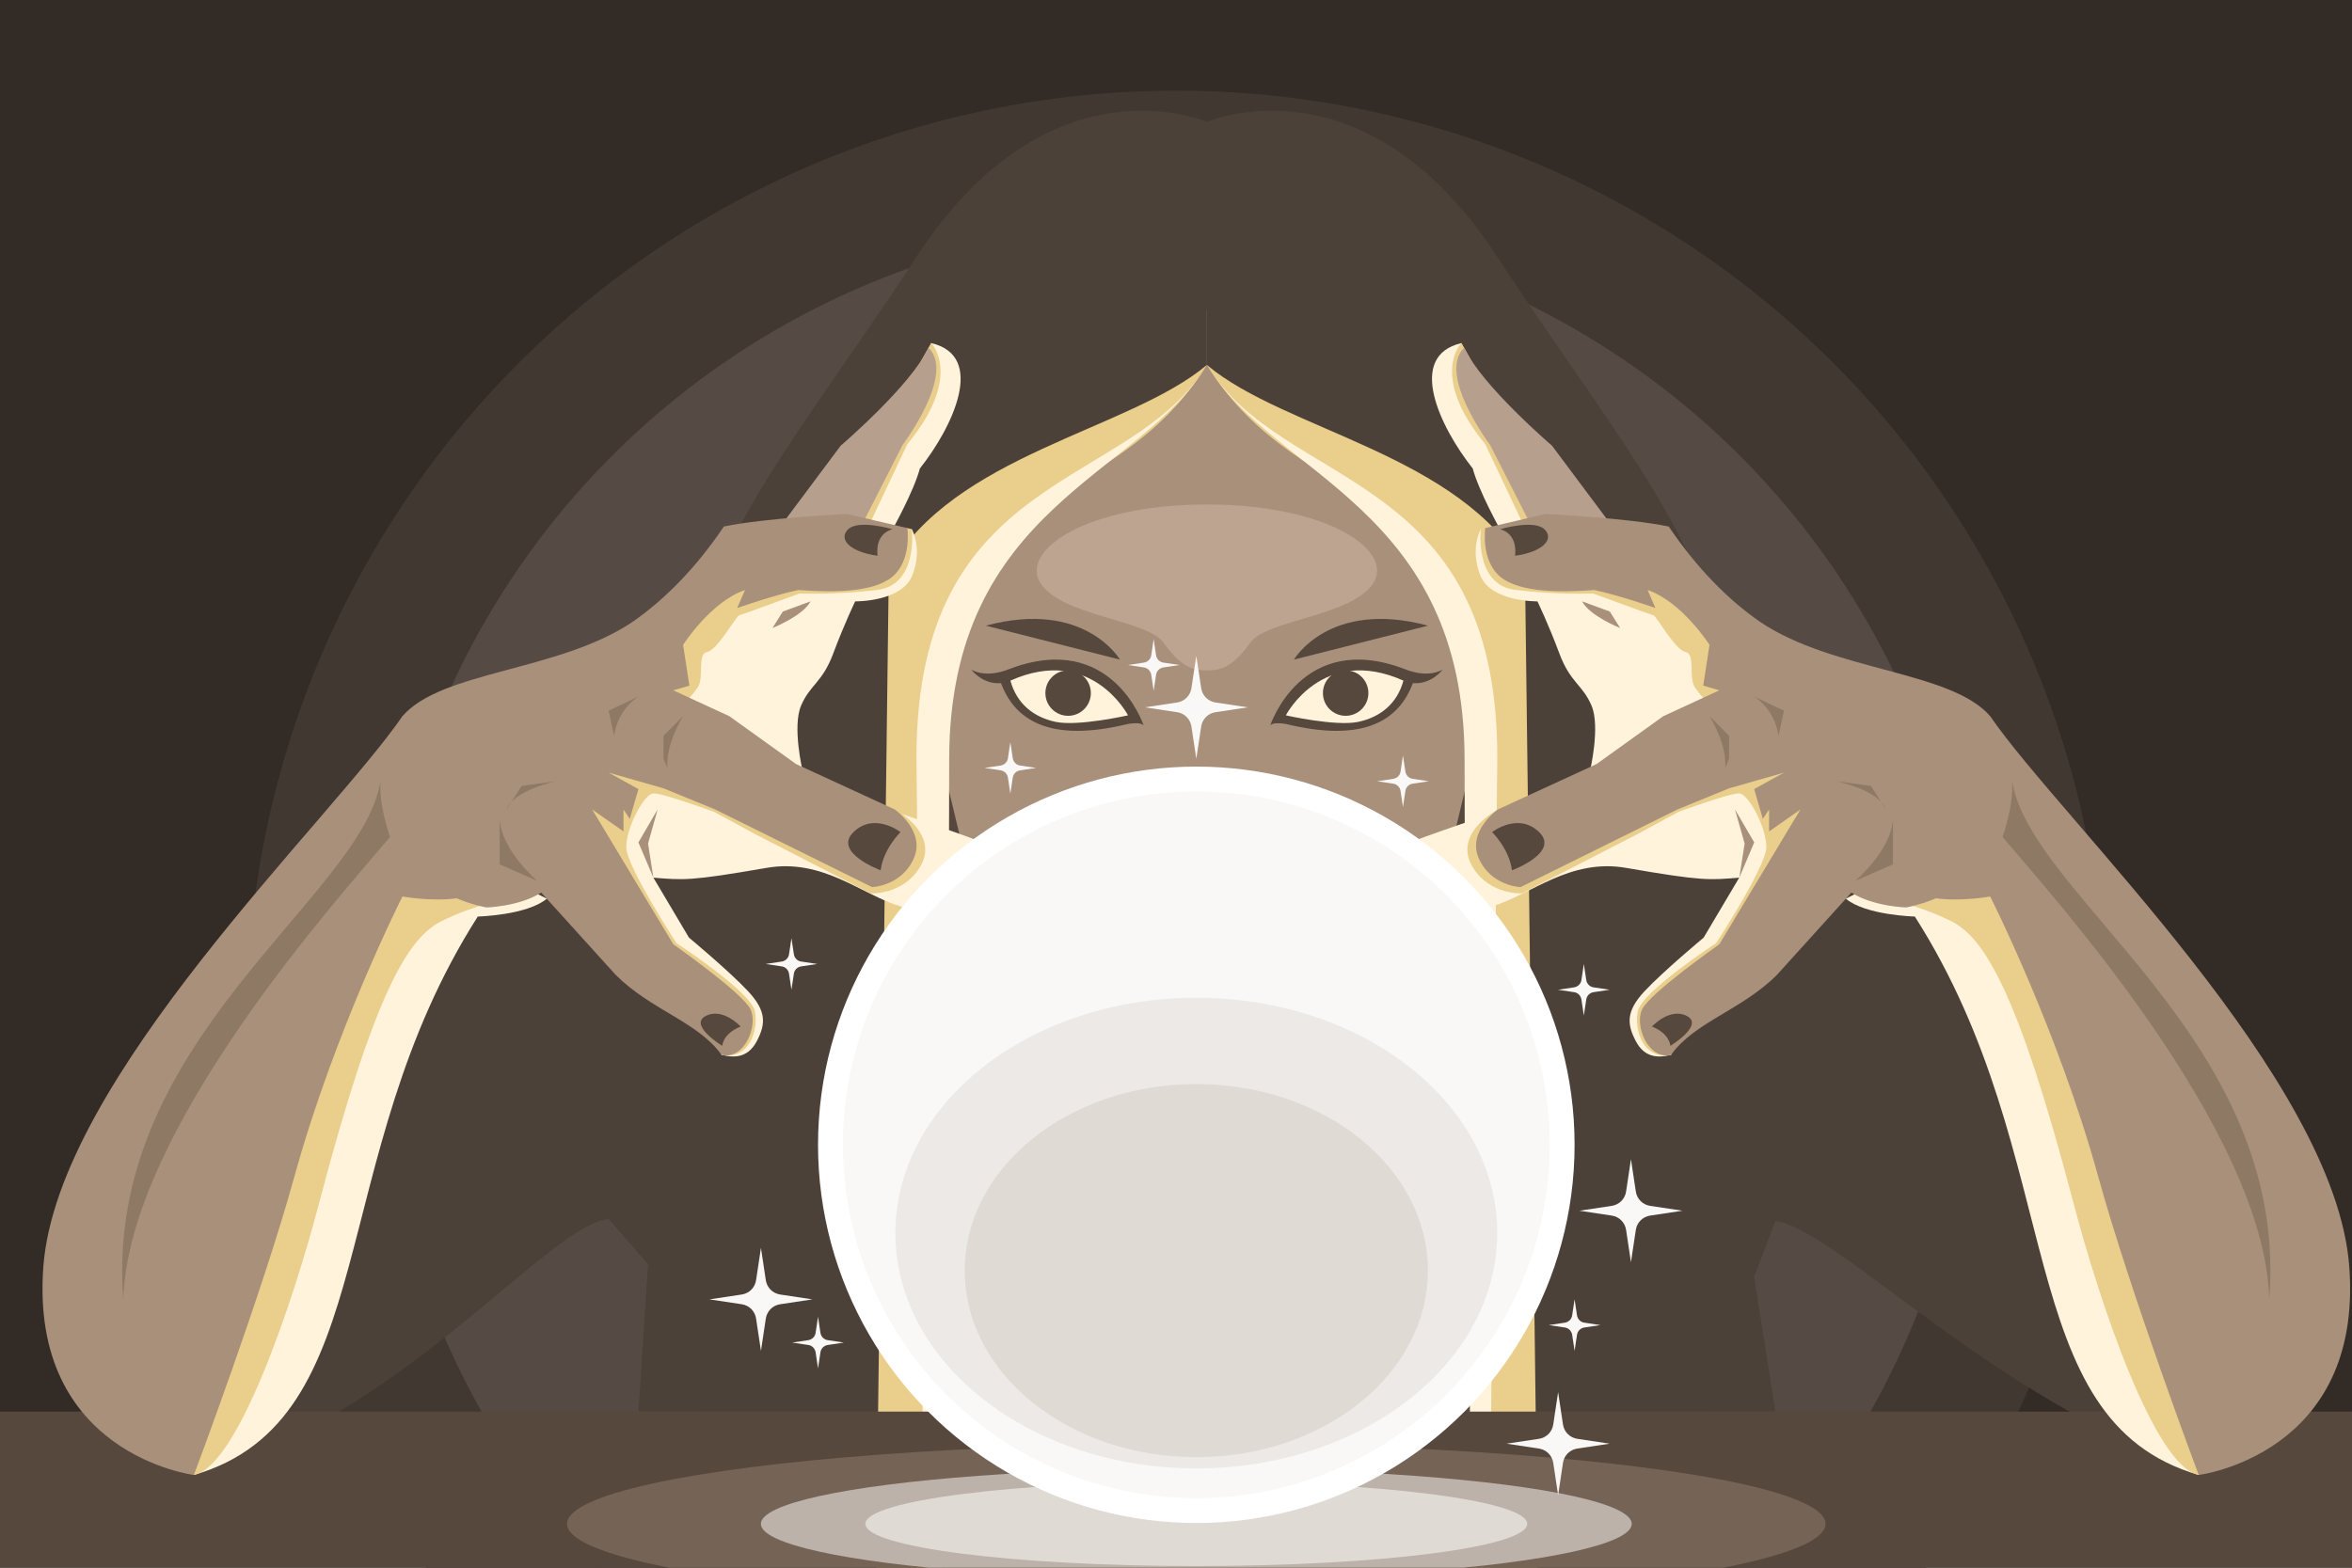<?xml version="1.0" encoding="utf-8"?>
<!-- Generator: Adobe Illustrator 22.0.1, SVG Export Plug-In . SVG Version: 6.00 Build 0)  -->
<svg version="1.1" id="layer_1" xmlns="http://www.w3.org/2000/svg" xmlns:xlink="http://www.w3.org/1999/xlink" x="0px" y="0px"
	 width="3000px" height="2000px" viewBox="0 0 3000 2000" style="enable-background:new 0 0 3000 2000;" xml:space="preserve">
<style type="text/css">
	.st0{clip-path:url(#SVGID_2_);}
	.st1{fill:#332B25;}
	.st2{fill:#423832;}
	.st3{fill:#564A44;}
	.st4{fill:#A8907B;}
	.st5{fill:#56483C;}
	.st6{fill:#4C4139;}
	.st7{fill:#EACE8B;}
	.st8{fill:#FFF3DC;}
	.st9{fill:#BCA491;}
	.st10{fill:#493524;}
	.st11{fill:#B79F8D;}
	.st12{fill:#8E7965;}
	.st13{fill:#756356;}
	.st14{fill:#BCB2AA;}
	.st15{fill:#E0DAD5;}
	.st16{fill:#FFFFFF;}
	.st17{fill:#F9F8F7;}
	.st18{fill:#EDE9E6;}
</style>
<g>
	<defs>
		<rect id="SVGID_1_" width="3000" height="2000"/>
	</defs>
	<clipPath id="SVGID_2_">
		<use xlink:href="#SVGID_1_"  style="overflow:visible;"/>
	</clipPath>
	<g class="st0">
		<g>
			<rect class="st1" width="3000" height="2000"/>
			<circle class="st2" cx="1500" cy="1300.7" r="1185.1"/>
			<circle class="st3" cx="1500" cy="1300.7" r="1017.2"/>
		</g>
		<g>
			<path class="st4" d="M1438.8,389.3l-269.7,249c0,0-67.7,424.7-53.8,432.9s160.8,278.2,160.8,278.2l374.2,48l278.2-162.5
				l15.4-608.6l-260.6-222L1438.8,389.3z"/>
			<polygon class="st5" points="1199.7,964.2 1257.5,1204.8 1228.6,1262.6 1194.3,1214.6 			"/>
			<polygon class="st5" points="1879.1,964.2 1821.4,1204.8 1850.3,1262.6 1884.5,1214.6 			"/>
			<path class="st6" d="M1539.4,465.6v-310c0,0-200.6-88-370.3,172s-332.8,432-275.3,632v1198h254.8V932.4l51.1-214.9l98.3-100
				l202-108L1539.4,465.6z"/>
			<path class="st7" d="M1539.4,465.6c-124,200-339.7,130-339.7,476s-8.2,1229.9-8.2,1229.9h-76.2l18.4-1444.7
				C1216.7,579.2,1439.4,549.6,1539.4,465.6z"/>
			<path class="st8" d="M1539.4,465.6c-84,142-328.7,180-328.7,504s-11,1188-11,1188h-19.6l-11.1-1192
				C1169.1,597.6,1443.4,625.6,1539.4,465.6z"/>
			<path class="st6" d="M1539.4,465.6v-310c0,0,200.6-88,370.3,172s332.8,432,275.3,632v1198h-254.8V932.4l-51.1-214.9l-98.3-100
				l-202-108L1539.4,465.6z"/>
			<path class="st7" d="M1539.4,465.6c124,200,339.7,130,339.7,476s8.2,1229.9,8.2,1229.9h76.2l-18.4-1444.7
				C1862.1,579.2,1639.4,549.6,1539.4,465.6z"/>
			<path class="st8" d="M1539.4,465.6c84,142,328.7,180,328.7,504s11,1188,11,1188h19.6l11.1-1192
				C1909.8,597.6,1635.4,625.6,1539.4,465.6z"/>
			<g>
				<path class="st5" d="M1458.8,925.7c0,0-40-122.2-171.3-72.2c-31.3,12.7-48.7,0.7-48.7,0.7s14,19.3,38,17.3
					c17.3,46.7,60.7,74.4,152.7,54.2C1456,918.8,1458.8,925.7,1458.8,925.7z"/>
				<path class="st8" d="M1438.8,912.6c0,0-46.7-90.3-150-44.3c8,29.3,29.3,46.7,58,52.7C1375.4,926.9,1438.8,912.6,1438.8,912.6z"
					/>
				<circle class="st5" cx="1362.4" cy="884.2" r="29"/>
				<path class="st5" d="M1428.5,841.5c0,0-45-77.2-171-43.3L1428.5,841.5z"/>
			</g>
			<g>
				<path class="st5" d="M1620.1,925.7c0,0,40-122.2,171.3-72.2c31.3,12.7,48.7,0.7,48.7,0.7s-14,19.3-38,17.3
					c-17.3,46.7-60.7,74.4-152.7,54.2C1622.8,918.8,1620.1,925.7,1620.1,925.7z"/>
				<path class="st8" d="M1640.1,912.6c0,0,46.7-90.3,150-44.3c-8,29.3-29.3,46.7-58,52.7C1703.4,926.9,1640.1,912.6,1640.1,912.6z"
					/>
				<circle class="st5" cx="1716.4" cy="884.2" r="29"/>
				<path class="st5" d="M1650.4,841.5c0,0,45-77.2,171-43.3L1650.4,841.5z"/>
			</g>
			<path class="st9" d="M1539.4,643.6c-154,0-239.2,58.8-212.1,100.6c27.2,41.8,135.1,46.5,156.1,75c21,28.5,34,36.1,56,36.1
				s35-7.6,56-36.1c21-28.5,128.9-33.2,156.1-75C1778.7,702.4,1693.4,643.6,1539.4,643.6z"/>
		</g>
		<path class="st10" d="M1987.4,1009.7c0,0,17.6,11.3,16,38c0,0,46.7-2.7,43.3-31.3C2043.4,987.7,1987.4,1009.7,1987.4,1009.7z"/>
		<path class="st6" d="M247.3,1881.7c265.9-71.8,449.5-317.7,529-326.7l50.3,58l-12.3,187.9h130.4l53.8-887.2l-392.3,111.2
			l-163.6,335L247.3,1881.7z"/>
		<path class="st6" d="M2831.5,1881.7c-265.9-71.8-487.5-314.8-567-323.8l-27,71.1l27,171.9h-130.4l-53.8-887.2l392.3,111.2
			l163.6,335L2831.5,1881.7z"/>
		<rect x="-58.6" y="1800.9" class="st5" width="3128" height="428.1"/>
		<g>
			<path class="st8" d="M697.4,1146.5c-25.1,21.2-88,22.8-88,22.8c-197.7,309.7-120,642-362.1,712.4l-8.4-416.9l222-341.1l97.5-47.5
				L697.4,1146.5z"/>
			<path class="st7" d="M247.3,1881.7c56.1-10.5,126.7-220.9,159.6-346.4c70.5-268.5,113.5-338.8,156-360
				c42.5-21.2,83.4-28.5,83.4-28.5l-119.4-27.1l-112.5,58.6l-175.5,378L247.3,1881.7z"/>
			<path class="st8" d="M920.3,1345.7c18.3,4.7,34.7,2.7,45.3-18c10.7-20.7,12.7-37.3-11.3-63c-24-25.7-75.5-68.5-75.5-68.5
				l-45.4-76.5c38.4,3,45.7,4.6,144.4-12.5c72-12.5,121.5,34.5,171,49.2c42,13.3,133.5,37.3,146.5-13.2s-22-62-84.5-84
				s-113-37.5-113-37.5l-74-38c0,0-13.5-56.5-2-83.5s27-29,41-66.5s28-66.5,28-66.5s59.1,1,72.8-33c13.7-34-0.5-59-0.5-59h-24.6
				c0,0,27.3-49,34.8-77.5c42-53,85-143.5,14.5-160l-66.5,138.5l-95,126.5l-89,29l-128,135l-86,113l7.8,140l194.2,198L920.3,1345.7z
				"/>
			<path class="st7" d="M1141.3,1032.7c21,12,53.5,39.5,31.5,74.5s-62.5,32.5-62.5,32.5l-147-75.5l-52.5-28.5c0,0-65.4-24-77.4-23.5
				s-35,44.4-34.6,69c0.5,24.6,64,122,64,122s95,62,100,87s-8,62.5-42.5,55.5l-26.5-62l-184.5-186l34-110.5l33-21l122,13.5
				L1141.3,1032.7z"/>
			<path class="st7" d="M1157.3,673.7l5.8,1.5c0,0,8.2,70.5-43.2,77.2c-51.3,6.7-100,4.7-100,4.7s-74,27.3-77.3,28
				c-3.3,0.7-28,44.7-40.7,46.7s-4,32-11.3,44c-7.3,12-23.3,26.7-23.3,26.7l-33.9-13.7l12.9-70.3l80.3-95.3l101.3-24.7L1157.3,673.7
				z"/>
			<path class="st7" d="M1184.3,443.7l3.5-6c0,0,41.5,41.5-30.5,129l-48.5,102.5l-31.5-7.5l41-100.5L1184.3,443.7z"/>
			<path class="st11" d="M1003.2,661.1l69.1-92.5c0,0,90-77,112-125c35,34-33,124-33,124l-47.6,93.5l-67.4,17.5L1003.2,661.1z"/>
			<path class="st4" d="M806.3,793.7c-94,63-243,62-293,120c-30,91-28,216,107,244c0,0,42-1,70-19l95,105c45,45,105,60,135,102
				c29,7,47-37,37-58s-98.5-83-98.5-83l-103.5-172l40,28v-28l8,12l11-38l-38-21l70,20l66,27l200,99c0,0,37-1,53-36s-24-63-24-63
				l-126-58l-85-61l-71.5-33l20.5-6l-8-52c0,0,35-55,79-70l-10,23c0,0,45-16,78-23c40,3,95,4,120-17s19-62,19-62l-77-18
				c0,0-104,5-157,16C888.3,723.7,848.3,764.7,806.3,793.7z"/>
			<path class="st12" d="M814.3,888.7c0,0-26,15-31,50l-7-32L814.3,888.7z"/>
			<path class="st12" d="M709.3,996.7c0,0-54,11-63,36l19-30L709.3,996.7z"/>
			<path class="st12" d="M871.3,913.7l-25,25v29l5,12C851.3,979.7,847.3,953.7,871.3,913.7z"/>
			<path class="st12" d="M685.3,1123.7c0,0-46-39-48-79v58L685.3,1123.7z"/>
			<path class="st4" d="M1033.8,767.2l-35.3,13l-13.2,21C985.3,801.2,1024.3,785.7,1033.8,767.2z"/>
			<polygon class="st4" points="838.8,1032.7 814.3,1074.7 833.4,1119.7 826.6,1076.2 			"/>
			<path class="st5" d="M921.3,1334.3c0,0,0.2-15.3,23.4-24.7c0,0-23-25-44.8-13.3S921.3,1334.3,921.3,1334.3z"/>
			<path class="st5" d="M1123.3,1110.3c3.3-27.3,25.3-48.7,25.3-48.7s-33.3-26-60,0C1062,1087.7,1123.3,1110.3,1123.3,1110.3z"/>
			<path class="st5" d="M1138.5,675.2c0,0-22.5,3.8-19.2,33.8c-34.7-4.7-50.8-21-37.4-33.8C1095.3,662.3,1138.5,675.2,1138.5,675.2z
				"/>
			<path class="st4" d="M513.3,913.7c-92,134-440,462-458,702s192,266,192,266s86.9-231.1,128-380c51.8-187.9,138-358,138-358
				s36.5,6.7,69.2,2.3S513.3,913.7,513.3,913.7z"/>
			<path class="st12" d="M485.3,996.7c-2,33,12.3,71,12.3,71c-62.3,74-334.3,374-340.3,590C131.3,1327.2,461.3,1145.7,485.3,996.7z"
				/>
		</g>
		<g>
			<path class="st8" d="M2354.4,1146.5c25.1,21.2,88,22.8,88,22.8c197.7,309.7,120,642,362.1,712.4l8.4-416.9l-222-341.1l-97.5-47.5
				L2354.4,1146.5z"/>
			<path class="st7" d="M2804.5,1881.7c-56.1-10.5-126.7-220.9-159.6-346.4c-70.5-268.5-113.5-338.8-156-360
				c-42.5-21.2-83.4-28.5-83.4-28.5l119.4-27.1l112.5,58.6l175.5,378L2804.5,1881.7z"/>
			<path class="st8" d="M2131.5,1345.7c-18.3,4.7-34.7,2.7-45.3-18c-10.7-20.7-12.7-37.3,11.3-63c24-25.7,75.5-68.5,75.5-68.5
				l45.4-76.5c-38.4,3-45.7,4.6-144.4-12.5c-72-12.5-121.5,34.5-171,49.2c-42,13.3-133.5,37.3-146.5-13.2s22-62,84.5-84
				s113-37.5,113-37.5l74-38c0,0,13.5-56.5,2-83.5s-27-29-41-66.5s-28-66.5-28-66.5s-59.1,1-72.8-33c-13.7-34,0.5-59,0.5-59h24.6
				c0,0-27.3-49-34.8-77.5c-42-53-85-143.5-14.5-160l66.5,138.5l95,126.5l89,29l128,135l86,113l-7.8,140l-194.2,198L2131.5,1345.7z"
				/>
			<path class="st7" d="M1910.5,1032.7c-21,12-53.5,39.5-31.5,74.5s62.5,32.5,62.5,32.5l147-75.5l52.5-28.5c0,0,65.4-24,77.4-23.5
				s35,44.4,34.6,69c-0.5,24.6-64,122-64,122s-95,62-100,87s8,62.5,42.5,55.5l26.5-62l184.5-186l-34-110.5l-33-21l-122,13.5
				L1910.5,1032.7z"/>
			<path class="st7" d="M1894.5,673.7l-5.8,1.5c0,0-8.2,70.5,43.2,77.2c51.3,6.7,100,4.7,100,4.7s74,27.3,77.3,28
				c3.3,0.7,28,44.7,40.7,46.7s4,32,11.3,44c7.3,12,23.3,26.7,23.3,26.7l33.9-13.7l-12.9-70.3l-80.3-95.3l-101.3-24.7L1894.5,673.7z
				"/>
			<path class="st7" d="M1867.5,443.7l-3.5-6c0,0-41.5,41.5,30.5,129l48.5,102.5l31.5-7.5l-41-100.5L1867.5,443.7z"/>
			<path class="st11" d="M2048.7,661.1l-69.1-92.5c0,0-90-77-112-125c-35,34,33,124,33,124l47.6,93.5l67.4,17.5L2048.7,661.1z"/>
			<path class="st4" d="M2245.5,793.7c94,63,243,62,293,120c30,91,28,216-107,244c0,0-42-1-70-19l-95,105c-45,45-105,60-135,102
				c-29,7-47-37-37-58s98.5-83,98.5-83l103.5-172l-40,28v-28l-8,12l-11-38l38-21l-70,20l-66,27l-200,99c0,0-37-1-53-36s24-63,24-63
				l126-58l85-61l71.5-33l-20.5-6l8-52c0,0-35-55-79-70l10,23c0,0-45-16-78-23c-40,3-95,4-120-17s-19-62-19-62l77-18
				c0,0,104,5,157,16C2163.5,723.7,2203.5,764.7,2245.5,793.7z"/>
			<path class="st12" d="M2237.5,888.7c0,0,26,15,31,50l7-32L2237.5,888.7z"/>
			<path class="st12" d="M2342.5,996.7c0,0,54,11,63,36l-19-30L2342.5,996.7z"/>
			<path class="st12" d="M2180.5,913.7l25,25v29l-5,12C2200.5,979.7,2204.5,953.7,2180.5,913.7z"/>
			<path class="st12" d="M2366.5,1123.7c0,0,46-39,48-79v58L2366.5,1123.7z"/>
			<path class="st4" d="M2018,767.2l35.3,13l13.2,21C2066.5,801.2,2027.5,785.7,2018,767.2z"/>
			<polygon class="st4" points="2213,1032.7 2237.5,1074.7 2218.5,1119.7 2225.3,1076.2 			"/>
			<path class="st5" d="M2130.5,1334.3c0,0-0.2-15.3-23.4-24.7c0,0,23-25,44.8-13.3S2130.5,1334.3,2130.5,1334.3z"/>
			<path class="st5" d="M1928.5,1110.3c-3.3-27.3-25.3-48.7-25.3-48.7s33.3-26,60,0C1989.9,1087.7,1928.5,1110.3,1928.5,1110.3z"/>
			<path class="st5" d="M1913.3,675.2c0,0,22.5,3.8,19.2,33.8c34.7-4.7,50.8-21,37.4-33.8C1956.5,662.3,1913.3,675.2,1913.3,675.2z"
				/>
			<path class="st4" d="M2538.5,913.7c92,134,440,462,458,702s-192,266-192,266s-86.9-231.1-128-380c-51.8-187.9-138-358-138-358
				s-36.5,6.7-69.2,2.3S2538.5,913.7,2538.5,913.7z"/>
			<path class="st12" d="M2566.5,996.7c2,33-12.3,71-12.3,71c62.3,74,334.3,374,340.3,590C2920.5,1327.2,2590.5,1145.7,2566.5,996.7
				z"/>
		</g>
		<g>
			<ellipse class="st13" cx="1525.9" cy="1944.1" rx="802.6" ry="102.3"/>
			<ellipse class="st14" cx="1525.9" cy="1944.1" rx="555.4" ry="70.8"/>
			<ellipse class="st15" cx="1525.9" cy="1944.1" rx="422.1" ry="53.8"/>
		</g>
		<g>
			<circle class="st16" cx="1525.9" cy="1460.5" r="482.5"/>
			<circle class="st17" cx="1525.9" cy="1460.5" r="450.8"/>
			<ellipse class="st18" cx="1525.9" cy="1573.1" rx="383.8" ry="300.2"/>
			<ellipse class="st15" cx="1525.9" cy="1621" rx="295.4" ry="238"/>
		</g>
		<path class="st17" d="M995.1,1651.5c-9.5-1.4-16.9-8.8-18.3-18.3l-6.2-41.2l-6.2,41.2c-1.4,9.5-8.8,16.9-18.3,18.3l-41.2,6.2
			l41.2,6.2c9.5,1.4,16.9,8.8,18.3,18.3l6.2,41.2l6.2-41.2c1.4-9.5,8.8-16.9,18.3-18.3l41.2-6.2L995.1,1651.5z"/>
		<path class="st17" d="M1021.8,1226.7c-4.7-0.7-8.4-4.4-9.2-9.2l-3.1-20.6l-3.1,20.6c-0.7,4.7-4.4,8.4-9.2,9.2l-20.6,3.1l20.6,3.1
			c4.7,0.7,8.4,4.4,9.2,9.2l3.1,20.6l3.1-20.6c0.7-4.7,4.4-8.4,9.2-9.2l20.6-3.1L1021.8,1226.7z"/>
		<path class="st17" d="M1055.7,1709.7c-4.7-0.7-8.4-4.4-9.2-9.2l-3.1-20.6l-3.1,20.6c-0.7,4.7-4.4,8.4-9.2,9.2l-20.6,3.1l20.6,3.1
			c4.7,0.7,8.4,4.4,9.2,9.2l3.1,20.6l3.1-20.6c0.7-4.7,4.4-8.4,9.2-9.2l20.6-3.1L1055.7,1709.7z"/>
		<path class="st17" d="M1301,976.6c-4.7-0.7-8.4-4.4-9.2-9.2l-3.1-20.6l-3.1,20.6c-0.7,4.7-4.4,8.4-9.2,9.2l-20.6,3.1l20.6,3.1
			c4.7,0.7,8.4,4.4,9.2,9.2l3.1,20.6l3.1-20.6c0.7-4.7,4.4-8.4,9.2-9.2l20.6-3.1L1301,976.6z"/>
		<path class="st17" d="M1801.8,993.6c-4.7-0.7-8.4-4.4-9.2-9.2l-3.1-20.6l-3.1,20.6c-0.7,4.7-4.4,8.4-9.2,9.2l-20.6,3.1l20.6,3.1
			c4.7,0.7,8.4,4.4,9.2,9.2l3.1,20.6l3.1-20.6c0.7-4.7,4.4-8.4,9.2-9.2l20.6-3.1L1801.8,993.6z"/>
		<path class="st17" d="M2032.5,1259.6c-4.7-0.7-8.4-4.4-9.2-9.2l-3.1-20.6l-3.1,20.6c-0.7,4.7-4.4,8.4-9.2,9.2l-20.6,3.1l20.6,3.1
			c4.7,0.7,8.4,4.4,9.2,9.2l3.1,20.6l3.1-20.6c0.7-4.7,4.4-8.4,9.2-9.2l20.6-3.1L2032.5,1259.6z"/>
		<path class="st17" d="M2020.7,1687.4c-4.7-0.7-8.4-4.4-9.2-9.2l-3.1-20.6l-3.1,20.6c-0.7,4.7-4.4,8.4-9.2,9.2l-20.6,3.1l20.6,3.1
			c4.7,0.7,8.4,4.4,9.2,9.2l3.1,20.6l3.1-20.6c0.7-4.7,4.4-8.4,9.2-9.2l20.6-3.1L2020.7,1687.4z"/>
		<path class="st17" d="M1483.8,845.3c-4.7-0.7-8.4-4.4-9.2-9.2l-3.1-20.6l-3.1,20.6c-0.7,4.7-4.4,8.4-9.2,9.2l-20.6,3.1l20.6,3.1
			c4.7,0.7,8.4,4.4,9.2,9.2l3.1,20.6l3.1-20.6c0.7-4.7,4.4-8.4,9.2-9.2l20.6-3.1L1483.8,845.3z"/>
		<path class="st17" d="M1550.4,896.2c-9.5-1.4-16.9-8.8-18.3-18.3l-6.2-41.2l-6.2,41.2c-1.4,9.5-8.8,16.9-18.3,18.3l-41.2,6.2
			l41.2,6.2c9.5,1.4,16.9,8.8,18.3,18.3l6.2,41.2l6.2-41.2c1.4-9.5,8.8-16.9,18.3-18.3l41.2-6.2L1550.4,896.2z"/>
		<path class="st17" d="M2104.8,1538.4c-9.5-1.4-16.9-8.8-18.3-18.3l-6.2-41.2l-6.2,41.2c-1.4,9.5-8.8,16.9-18.3,18.3l-41.2,6.2
			l41.2,6.2c9.5,1.4,16.9,8.8,18.3,18.3l6.2,41.2l6.2-41.2c1.4-9.5,8.8-16.9,18.3-18.3l41.2-6.2L2104.8,1538.4z"/>
		<path class="st17" d="M2011.9,1835.6c-9.5-1.4-16.9-8.8-18.3-18.3l-6.2-41.2l-6.2,41.2c-1.4,9.5-8.8,16.9-18.3,18.3l-41.2,6.2
			l41.2,6.2c9.5,1.4,16.9,8.8,18.3,18.3l6.2,41.2l6.2-41.2c1.4-9.5,8.8-16.9,18.3-18.3l41.2-6.2L2011.9,1835.6z"/>
	</g>
</g>
</svg>
